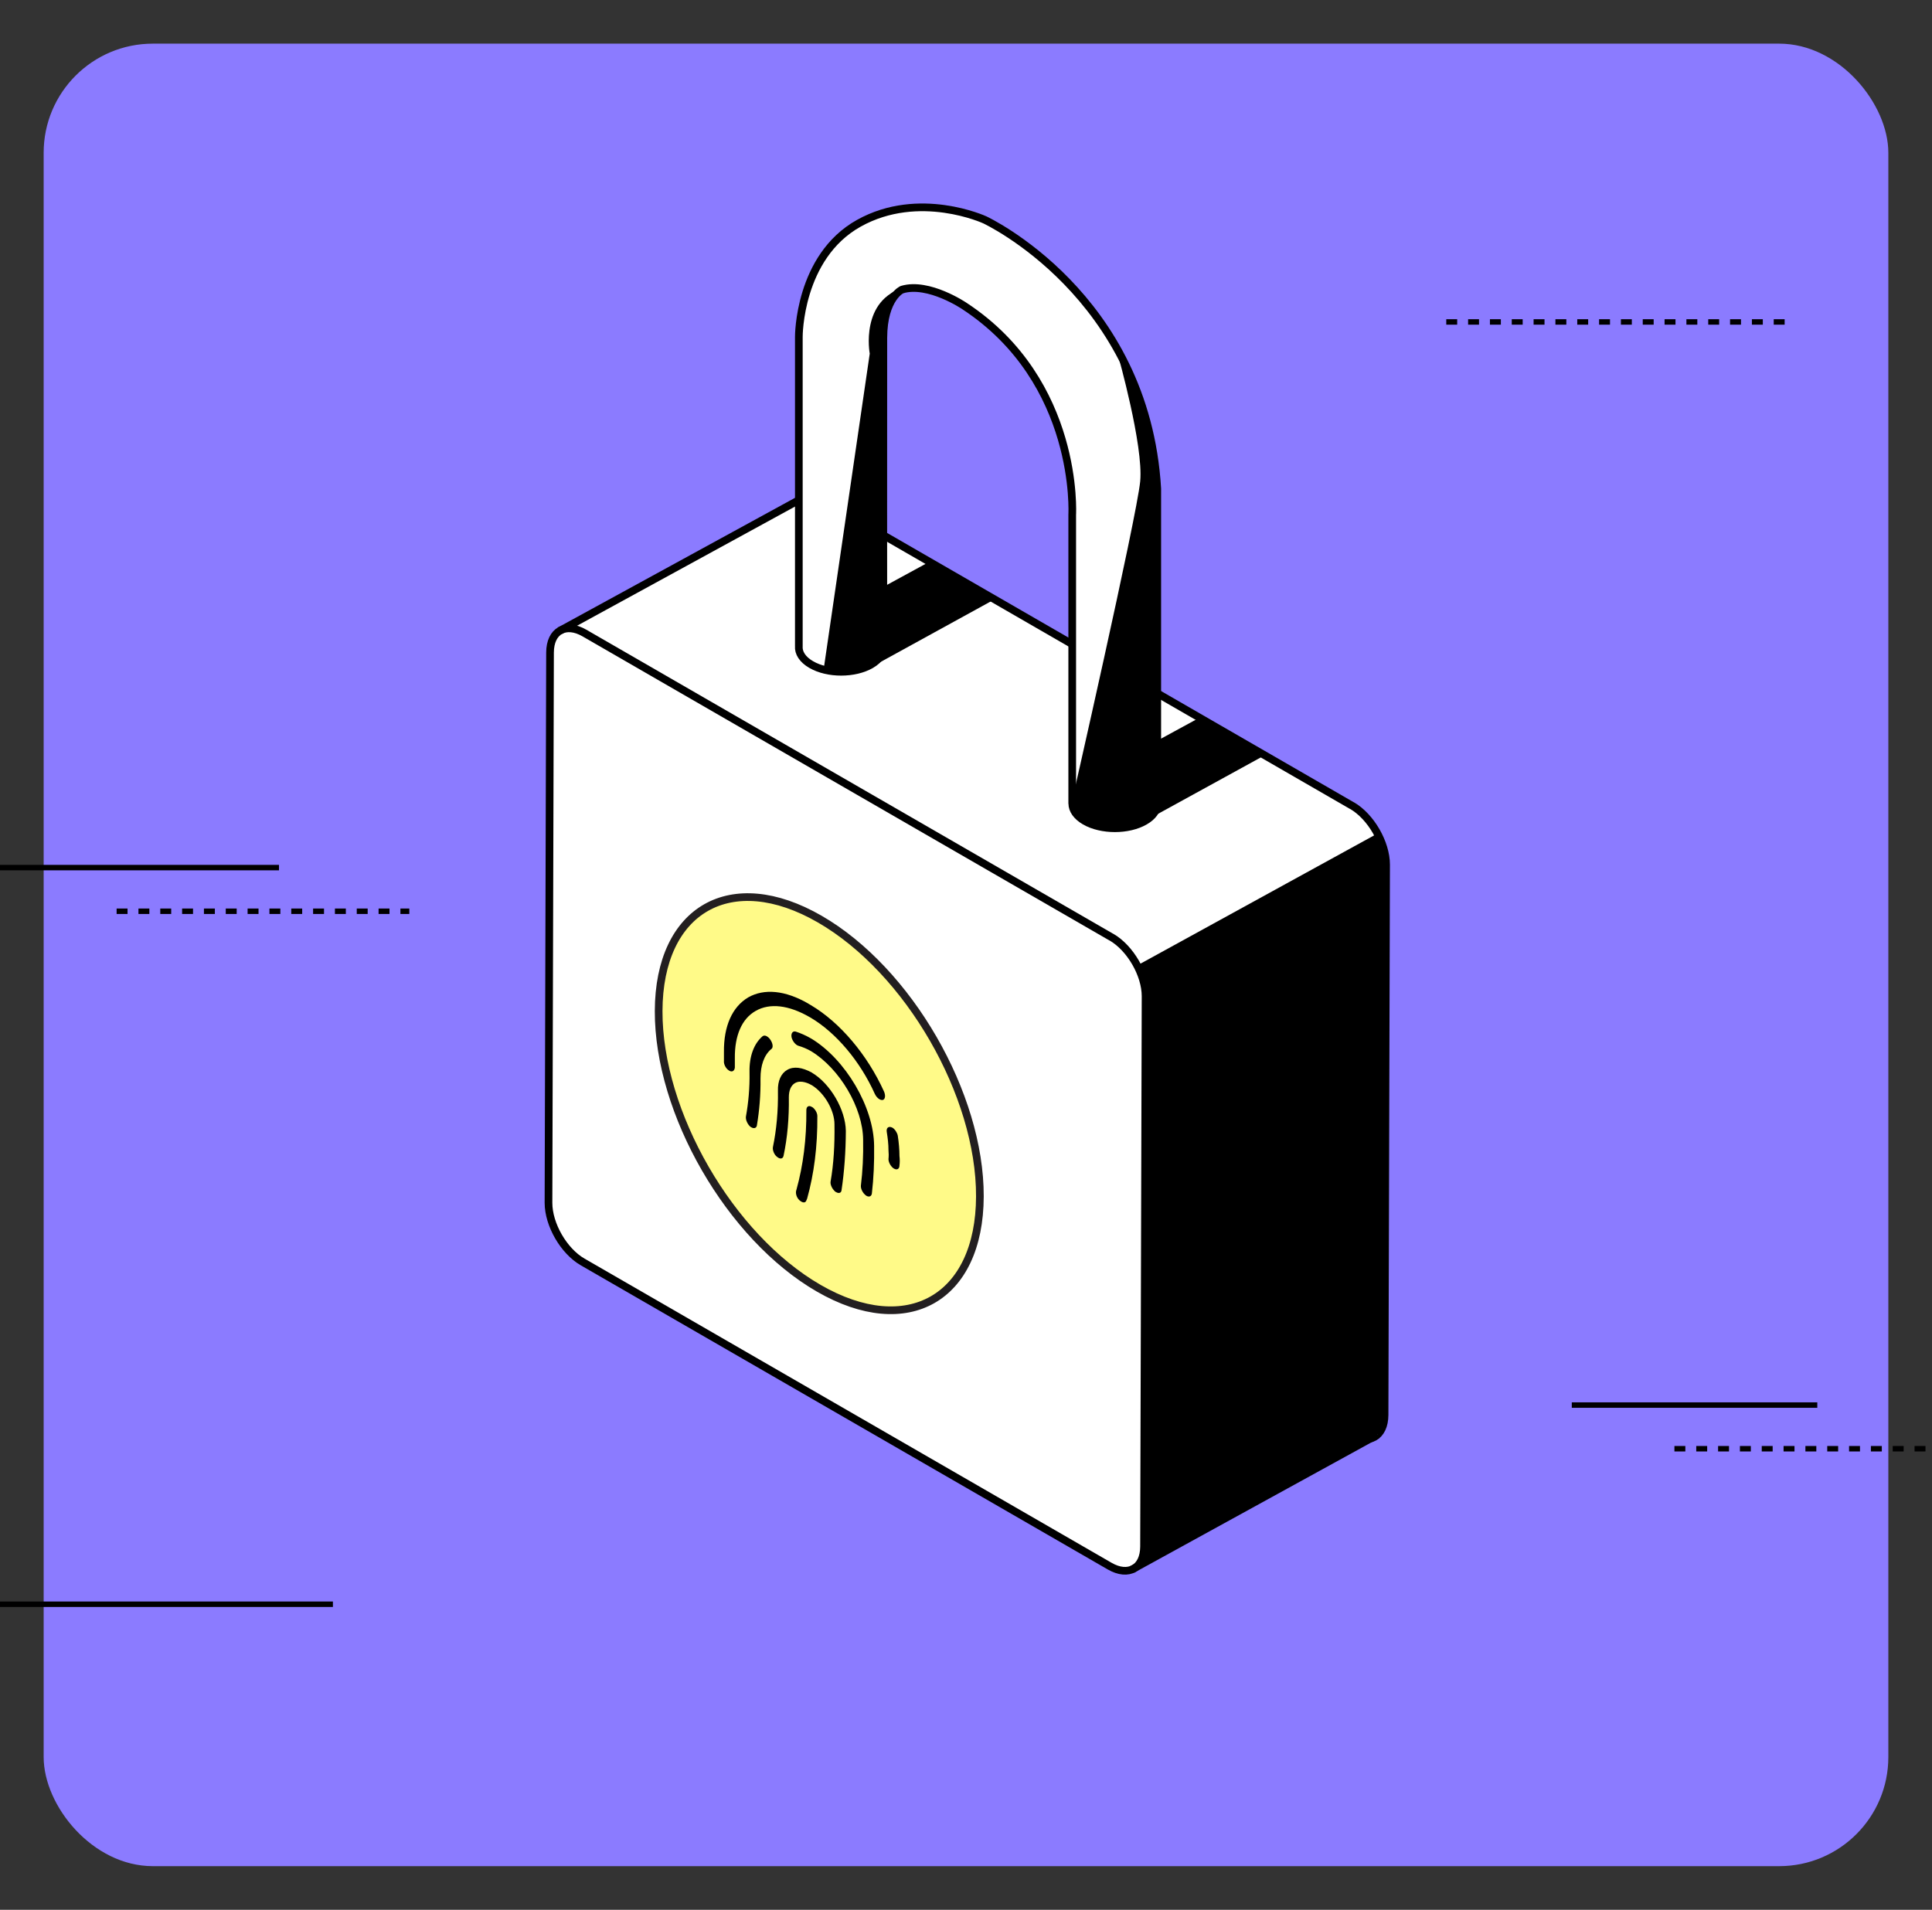 <svg width="708" height="700" viewBox="0 0 708 700" fill="none" xmlns="http://www.w3.org/2000/svg">
<rect x="0" y="0" width="708" height="700" fill="#333333" stroke="none"/>
<rect x="16" y="16" width="676" height="668" rx="40" fill="#8B7BFF"/>
<path d="M495.42 295.283L302.312 183.809C295.387 179.812 289.729 182.993 289.701 190.959L289.138 392.653C289.138 400.62 294.711 410.332 301.664 414.329L494.773 525.803C501.698 529.8 507.356 526.591 507.384 518.624L507.947 316.93C507.947 308.964 502.373 299.28 495.42 295.255" fill="white"/>
<path d="M495.42 295.283L302.312 183.809C295.387 179.812 289.729 182.993 289.701 190.959L289.138 392.653C289.138 400.62 294.711 410.332 301.664 414.329L494.773 525.803C501.698 529.8 507.356 526.591 507.384 518.624L507.947 316.93C507.947 308.964 502.373 299.28 495.42 295.255" stroke="black" stroke-width="2.815" stroke-miterlimit="10"/>
<path d="M504.766 525.858L415.869 574.698V359.717L205.026 231.269L293.811 182.71" fill="white"/>
<path d="M504.767 305.529L414.799 354.932V574.671L504.767 525.831C504.767 525.831 507.356 519.131 507.413 501.65C507.469 484.169 507.919 323.714 507.919 323.714C507.919 323.714 508.539 319.689 504.767 305.501V305.529Z" fill="black"/>
<path d="M407.283 343.503L214.174 232.029C207.249 228.032 201.591 231.213 201.563 239.179L201 440.874C201 448.84 206.574 458.552 213.527 462.549L406.635 574.023C413.56 578.02 419.218 574.811 419.246 566.845L419.809 365.15C419.809 357.184 414.236 347.5 407.283 343.475" fill="white"/>
<path d="M407.283 343.503L214.174 232.029C207.249 228.032 201.591 231.213 201.563 239.179L201 440.874C201 448.84 206.574 458.552 213.527 462.549L406.635 574.023C413.56 578.02 419.218 574.811 419.246 566.845L419.809 365.15C419.809 357.184 414.236 347.5 407.283 343.475" stroke="black" stroke-width="2.815" stroke-miterlimit="10"/>
<path d="M205.026 231.27L294.289 182.458" stroke="black" stroke-width="2.815" stroke-miterlimit="10"/>
<path d="M414.799 575.291L504.767 525.859" stroke="black" stroke-width="2.815" stroke-miterlimit="10"/>
<path d="M300.425 336.887C267.912 318.111 241.479 333.199 241.367 370.554C241.254 407.909 267.518 453.399 300.031 472.175C332.544 490.951 358.977 475.891 359.09 438.536C359.202 401.181 332.939 355.663 300.425 336.887Z" fill="#FFFA88" stroke="#231F20" stroke-width="2.815" stroke-miterlimit="10"/>
<path d="M297.244 380.662L296.878 380.436C295.105 379.423 293.359 378.691 291.586 378.1C290.572 377.819 289.812 378.663 290.066 380.127C290.291 381.253 291.164 382.548 292.121 383.111C292.261 383.195 292.43 383.251 292.571 383.308C294.091 383.758 295.724 384.406 297.216 385.278C307.688 391.612 316.217 406.081 316.301 417.735C316.414 423.59 316.133 429.248 315.485 434.512C315.344 435.751 316.245 437.412 317.371 438.2L317.484 438.285C318.497 438.876 319.37 438.51 319.511 437.412C320.158 431.838 320.411 426.039 320.327 420.043C320.242 405.8 309.827 388.206 297.244 380.634M281.058 379.845C280.467 379.508 279.904 379.479 279.481 379.789C276.329 382.463 274.555 387.08 274.668 392.935C274.78 398.79 274.245 404.308 273.345 409.29C273.204 410.529 273.992 412.133 274.977 412.978L275.343 413.203C276.357 413.794 277.229 413.428 277.37 412.499C278.271 407.094 278.778 401.436 278.693 395.271C278.693 390.514 279.988 386.742 282.634 384.518C283.394 384.096 283.282 382.576 282.381 381.197C281.987 380.577 281.536 380.127 281.058 379.873M297.582 393.16C293.922 391.19 290.91 390.767 288.517 392.119C286.237 393.414 284.971 396.144 285.083 399.832C285.196 407.123 284.548 414.16 283.253 420.381C283 421.535 283.76 423.281 284.745 424.013C284.914 424.153 285.083 424.266 285.224 424.35C286.153 424.885 286.913 424.632 287.138 423.647C288.546 417.06 289.193 409.741 289.08 402.168C289.08 399.719 289.84 397.833 291.361 396.96C293.641 395.666 296.653 397.27 297.525 397.777C302.17 400.62 305.83 407.066 305.801 412.105C305.914 419.537 305.52 426.574 304.366 433.161C304.225 434.259 304.985 435.836 306.111 436.793L306.364 436.933C307.378 437.525 308.279 437.299 308.391 436.23C309.405 429.445 309.94 422.042 309.968 414.526C309.855 406.785 304.338 397.214 297.525 393.16M326.998 413.316C326.998 413.316 326.717 413.175 326.604 413.147C325.478 412.781 324.718 413.513 324.972 414.948C325.338 417.2 325.591 419.368 325.591 421.535C325.703 422.633 325.703 423.787 325.591 424.857C325.591 426.152 326.604 427.757 327.59 428.32C328.716 428.967 329.616 428.46 329.616 427.165C329.757 426.068 329.757 424.913 329.616 423.703C329.616 421.395 329.391 418.777 328.997 416.243C328.772 415.117 327.899 413.822 327.027 413.316M297.582 405.771C297.582 405.771 297.441 405.687 297.385 405.659C296.371 405.068 295.499 405.574 295.499 406.869C295.583 417.51 294.316 427.194 291.895 435.948L291.755 436.455C291.501 437.327 291.867 439.411 293.641 440.424C294.513 440.931 295.273 440.79 295.527 439.917L295.78 439.326C298.314 430.234 299.609 420.24 299.524 409.037C299.524 407.826 298.539 406.278 297.582 405.743M296.174 367.825C287.729 362.955 280.044 362.252 274.189 365.573C268.362 369.036 265.181 376.045 265.294 385.644V388.825C265.153 390.064 266.026 391.725 267.152 392.372L267.264 392.456C268.278 393.048 269.15 392.541 269.291 391.302V387.84C269.207 379.536 271.853 373.399 276.92 370.528C282.099 367.544 289.08 368.416 296.568 372.723C296.737 372.808 296.906 372.92 297.075 373.005C306.393 378.522 315.204 388.966 320.58 400.93C320.974 401.774 321.594 402.506 322.269 402.9C322.663 403.125 323.086 403.238 323.48 403.182C324.352 402.956 324.606 401.662 323.986 400.141C317.85 386.573 307.8 374.694 297.103 368.388C296.794 368.191 296.484 368.022 296.146 367.825" fill="black"/>
<path d="M419.555 300.942L462.766 277.212L440.302 262.658L393.742 288.021L419.555 300.942Z" fill="black"/>
<path d="M320.214 243.993L363.396 220.263L340.961 205.709L294.401 231.073L320.214 243.993Z" fill="black"/>
<path d="M392.926 294.634V188.649C392.926 188.649 395.741 139.95 353.432 112.166C353.432 112.166 340.314 103.243 330.574 106.142C330.715 106.029 323.762 109.013 323.706 123.82C323.649 138.571 323.706 237.321 323.706 237.321V236.955C323.846 239.348 322.354 241.768 319.202 243.598C313.177 247.089 303.381 247.117 297.301 243.598C294.064 241.74 292.544 239.263 292.741 236.814V123.398C292.741 123.398 292.628 94.15 314.754 81.82C336.88 69.491 360.892 80.582 360.892 80.582C360.892 80.582 419.922 108.028 424.088 179.107V294.887C423.947 297.083 422.455 299.279 419.556 300.94C413.504 304.458 403.623 304.458 397.543 300.94C394.503 299.166 392.954 296.858 392.954 294.55" fill="white"/>
<path d="M392.926 294.634V188.649C392.926 188.649 395.741 139.95 353.432 112.166C353.432 112.166 340.314 103.243 330.574 106.142C330.715 106.029 323.762 109.013 323.706 123.82C323.649 138.571 323.706 237.321 323.706 237.321V236.955C323.846 239.348 322.354 241.768 319.202 243.598C313.177 247.089 303.381 247.117 297.301 243.598C294.064 241.74 292.544 239.263 292.741 236.814V123.398C292.741 123.398 292.628 94.15 314.754 81.82C336.88 69.491 360.892 80.582 360.892 80.582C360.892 80.582 419.922 108.028 424.088 179.107V294.887C423.947 297.083 422.455 299.279 419.556 300.94C413.504 304.458 403.623 304.458 397.543 300.94C394.503 299.166 392.954 296.858 392.954 294.55" stroke="black" stroke-width="2.815" stroke-miterlimit="10"/>
<path d="M392.306 296.127C392.306 296.127 400.414 302.996 406.016 303.615C411.617 304.234 421.611 301.757 423.468 294.888L424.707 179.53C424.707 179.53 419.725 143.977 409.731 130.268C409.731 130.268 419.077 163.316 417.838 176.405C416.6 189.495 392.278 296.127 392.278 296.127H392.306Z" fill="black"/>
<path d="M331.813 105.298C314.979 109.662 318.723 129.62 318.723 129.62L301.889 244.978C318.723 246.836 323.086 238.729 323.086 238.729L323.677 129.226C323.311 128.747 322.945 115.939 326.886 109.915C326.886 109.915 329.138 106.621 330.602 106.143L331.813 105.298Z" fill="black"/>
<line y1="318" x2="102.235" y2="318" stroke="black" stroke-width="2"/>
<line x1="42.737" y1="334" x2="150" y2="334" stroke="black" stroke-width="2" stroke-dasharray="4 4"/>
<line y1="588" x2="122" y2="588" stroke="black" stroke-width="2"/>
<line x1="576" y1="515" x2="665.966" y2="515" stroke="black" stroke-width="2"/>
<line x1="613.609" y1="531" x2="708" y2="531" stroke="black" stroke-width="2" stroke-dasharray="4 4"/>
<line x1="530" y1="118" x2="658" y2="118" stroke="black" stroke-width="2" stroke-dasharray="4 4"/>
</svg>
